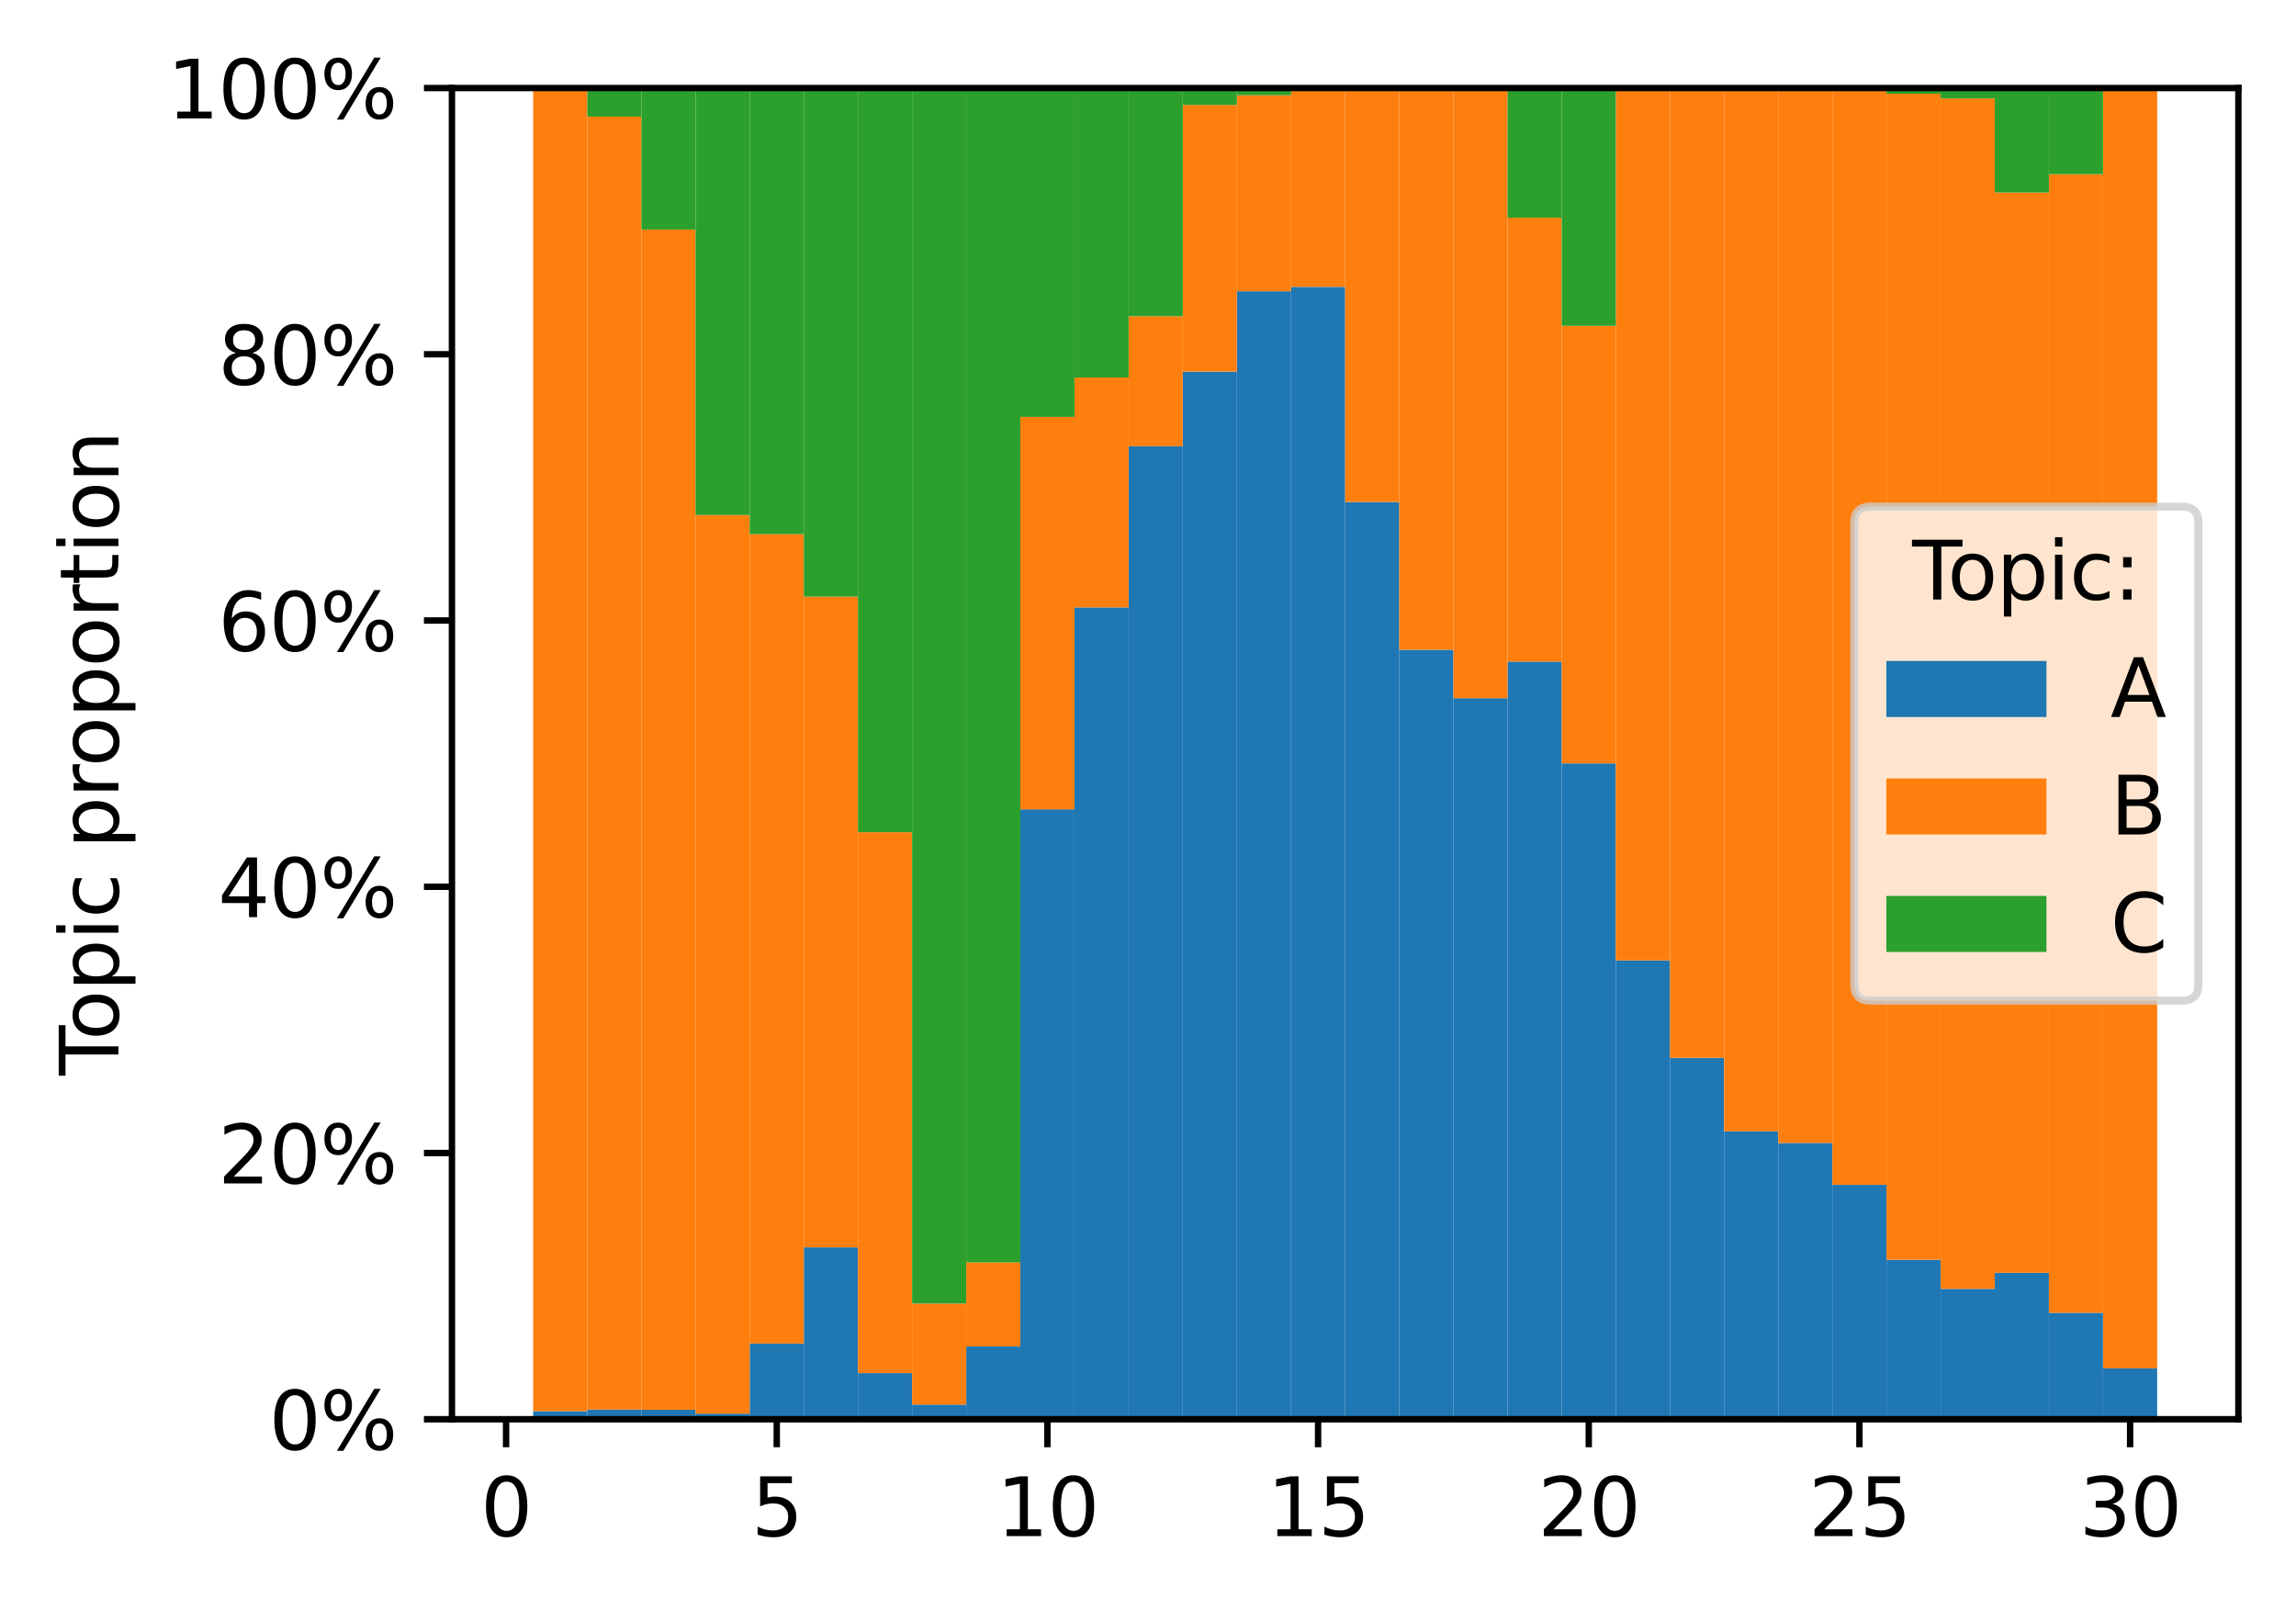 <?xml version="1.0" encoding="utf-8" standalone="no"?>
<!DOCTYPE svg PUBLIC "-//W3C//DTD SVG 1.1//EN"
  "http://www.w3.org/Graphics/SVG/1.1/DTD/svg11.dtd">
<svg xmlns:xlink="http://www.w3.org/1999/xlink" width="286.867pt" height="201.197pt" viewBox="0 0 286.867 201.197" xmlns="http://www.w3.org/2000/svg" version="1.1">
 <defs>
  <style type="text/css">*{stroke-linejoin: round; stroke-linecap: butt}</style>
 </defs>
 <g id="figure_1">
  <g id="patch_1">
   <path d="M 0 201.197 
L 286.867 201.197 
L 286.867 0 
L 0 0 
z
" style="fill: #ffffff"/>
  </g>
  <g id="axes_1">
   <g id="patch_2">
    <path d="M 56.467 177.319 
L 279.667 177.319 
L 279.667 10.999 
L 56.467 10.999 
z
" style="fill: #ffffff"/>
   </g>
   <g id="patch_3">
    <path d="M 66.613 177.319 
L 73.376 177.319 
L 73.376 176.305 
L 66.613 176.305 
z
" clip-path="url(#p3597630bbc)" style="fill: #1f77b4"/>
   </g>
   <g id="patch_4">
    <path d="M 73.376 177.319 
L 80.14 177.319 
L 80.14 176.107 
L 73.376 176.107 
z
" clip-path="url(#p3597630bbc)" style="fill: #1f77b4"/>
   </g>
   <g id="patch_5">
    <path d="M 80.14 177.319 
L 86.904 177.319 
L 86.904 176.139 
L 80.14 176.139 
z
" clip-path="url(#p3597630bbc)" style="fill: #1f77b4"/>
   </g>
   <g id="patch_6">
    <path d="M 86.904 177.319 
L 93.667 177.319 
L 93.667 176.619 
L 86.904 176.619 
z
" clip-path="url(#p3597630bbc)" style="fill: #1f77b4"/>
   </g>
   <g id="patch_7">
    <path d="M 93.667 177.319 
L 100.431 177.319 
L 100.431 167.864 
L 93.667 167.864 
z
" clip-path="url(#p3597630bbc)" style="fill: #1f77b4"/>
   </g>
   <g id="patch_8">
    <path d="M 100.431 177.319 
L 107.194 177.319 
L 107.194 155.845 
L 100.431 155.845 
z
" clip-path="url(#p3597630bbc)" style="fill: #1f77b4"/>
   </g>
   <g id="patch_9">
    <path d="M 107.194 177.319 
L 113.958 177.319 
L 113.958 171.553 
L 107.194 171.553 
z
" clip-path="url(#p3597630bbc)" style="fill: #1f77b4"/>
   </g>
   <g id="patch_10">
    <path d="M 113.958 177.319 
L 120.722 177.319 
L 120.722 175.488 
L 113.958 175.488 
z
" clip-path="url(#p3597630bbc)" style="fill: #1f77b4"/>
   </g>
   <g id="patch_11">
    <path d="M 120.722 177.319 
L 127.485 177.319 
L 127.485 168.227 
L 120.722 168.227 
z
" clip-path="url(#p3597630bbc)" style="fill: #1f77b4"/>
   </g>
   <g id="patch_12">
    <path d="M 127.485 177.319 
L 134.249 177.319 
L 134.249 101.117 
L 127.485 101.117 
z
" clip-path="url(#p3597630bbc)" style="fill: #1f77b4"/>
   </g>
   <g id="patch_13">
    <path d="M 134.249 177.319 
L 141.013 177.319 
L 141.013 75.887 
L 134.249 75.887 
z
" clip-path="url(#p3597630bbc)" style="fill: #1f77b4"/>
   </g>
   <g id="patch_14">
    <path d="M 141.013 177.319 
L 147.776 177.319 
L 147.776 55.747 
L 141.013 55.747 
z
" clip-path="url(#p3597630bbc)" style="fill: #1f77b4"/>
   </g>
   <g id="patch_15">
    <path d="M 147.776 177.319 
L 154.54 177.319 
L 154.54 46.426 
L 147.776 46.426 
z
" clip-path="url(#p3597630bbc)" style="fill: #1f77b4"/>
   </g>
   <g id="patch_16">
    <path d="M 154.54 177.319 
L 161.304 177.319 
L 161.304 36.388 
L 154.54 36.388 
z
" clip-path="url(#p3597630bbc)" style="fill: #1f77b4"/>
   </g>
   <g id="patch_17">
    <path d="M 161.304 177.319 
L 168.067 177.319 
L 168.067 35.837 
L 161.304 35.837 
z
" clip-path="url(#p3597630bbc)" style="fill: #1f77b4"/>
   </g>
   <g id="patch_18">
    <path d="M 168.067 177.319 
L 174.831 177.319 
L 174.831 62.712 
L 168.067 62.712 
z
" clip-path="url(#p3597630bbc)" style="fill: #1f77b4"/>
   </g>
   <g id="patch_19">
    <path d="M 174.831 177.319 
L 181.594 177.319 
L 181.594 81.176 
L 174.831 81.176 
z
" clip-path="url(#p3597630bbc)" style="fill: #1f77b4"/>
   </g>
   <g id="patch_20">
    <path d="M 181.594 177.319 
L 188.358 177.319 
L 188.358 87.227 
L 181.594 87.227 
z
" clip-path="url(#p3597630bbc)" style="fill: #1f77b4"/>
   </g>
   <g id="patch_21">
    <path d="M 188.358 177.319 
L 195.122 177.319 
L 195.122 82.656 
L 188.358 82.656 
z
" clip-path="url(#p3597630bbc)" style="fill: #1f77b4"/>
   </g>
   <g id="patch_22">
    <path d="M 195.122 177.319 
L 201.885 177.319 
L 201.885 95.375 
L 195.122 95.375 
z
" clip-path="url(#p3597630bbc)" style="fill: #1f77b4"/>
   </g>
   <g id="patch_23">
    <path d="M 201.885 177.319 
L 208.649 177.319 
L 208.649 119.983 
L 201.885 119.983 
z
" clip-path="url(#p3597630bbc)" style="fill: #1f77b4"/>
   </g>
   <g id="patch_24">
    <path d="M 208.649 177.319 
L 215.413 177.319 
L 215.413 132.169 
L 208.649 132.169 
z
" clip-path="url(#p3597630bbc)" style="fill: #1f77b4"/>
   </g>
   <g id="patch_25">
    <path d="M 215.413 177.319 
L 222.176 177.319 
L 222.176 141.344 
L 215.413 141.344 
z
" clip-path="url(#p3597630bbc)" style="fill: #1f77b4"/>
   </g>
   <g id="patch_26">
    <path d="M 222.176 177.319 
L 228.94 177.319 
L 228.94 142.799 
L 222.176 142.799 
z
" clip-path="url(#p3597630bbc)" style="fill: #1f77b4"/>
   </g>
   <g id="patch_27">
    <path d="M 228.94 177.319 
L 235.704 177.319 
L 235.704 148.029 
L 228.94 148.029 
z
" clip-path="url(#p3597630bbc)" style="fill: #1f77b4"/>
   </g>
   <g id="patch_28">
    <path d="M 235.704 177.319 
L 242.467 177.319 
L 242.467 157.388 
L 235.704 157.388 
z
" clip-path="url(#p3597630bbc)" style="fill: #1f77b4"/>
   </g>
   <g id="patch_29">
    <path d="M 242.467 177.319 
L 249.231 177.319 
L 249.231 161.027 
L 242.467 161.027 
z
" clip-path="url(#p3597630bbc)" style="fill: #1f77b4"/>
   </g>
   <g id="patch_30">
    <path d="M 249.231 177.319 
L 255.994 177.319 
L 255.994 159.017 
L 249.231 159.017 
z
" clip-path="url(#p3597630bbc)" style="fill: #1f77b4"/>
   </g>
   <g id="patch_31">
    <path d="M 255.994 177.319 
L 262.758 177.319 
L 262.758 164.02 
L 255.994 164.02 
z
" clip-path="url(#p3597630bbc)" style="fill: #1f77b4"/>
   </g>
   <g id="patch_32">
    <path d="M 262.758 177.319 
L 269.522 177.319 
L 269.522 170.96 
L 262.758 170.96 
z
" clip-path="url(#p3597630bbc)" style="fill: #1f77b4"/>
   </g>
   <g id="patch_33">
    <path d="M 66.613 176.305 
L 73.376 176.305 
L 73.376 11.009 
L 66.613 11.009 
z
" clip-path="url(#p3597630bbc)" style="fill: #ff7f0e"/>
   </g>
   <g id="patch_34">
    <path d="M 73.376 176.107 
L 80.14 176.107 
L 80.14 14.573 
L 73.376 14.573 
z
" clip-path="url(#p3597630bbc)" style="fill: #ff7f0e"/>
   </g>
   <g id="patch_35">
    <path d="M 80.14 176.139 
L 86.904 176.139 
L 86.904 28.681 
L 80.14 28.681 
z
" clip-path="url(#p3597630bbc)" style="fill: #ff7f0e"/>
   </g>
   <g id="patch_36">
    <path d="M 86.904 176.619 
L 93.667 176.619 
L 93.667 64.341 
L 86.904 64.341 
z
" clip-path="url(#p3597630bbc)" style="fill: #ff7f0e"/>
   </g>
   <g id="patch_37">
    <path d="M 93.667 167.864 
L 100.431 167.864 
L 100.431 66.736 
L 93.667 66.736 
z
" clip-path="url(#p3597630bbc)" style="fill: #ff7f0e"/>
   </g>
   <g id="patch_38">
    <path d="M 100.431 155.845 
L 107.194 155.845 
L 107.194 74.545 
L 100.431 74.545 
z
" clip-path="url(#p3597630bbc)" style="fill: #ff7f0e"/>
   </g>
   <g id="patch_39">
    <path d="M 107.194 171.553 
L 113.958 171.553 
L 113.958 103.979 
L 107.194 103.979 
z
" clip-path="url(#p3597630bbc)" style="fill: #ff7f0e"/>
   </g>
   <g id="patch_40">
    <path d="M 113.958 175.488 
L 120.722 175.488 
L 120.722 162.867 
L 113.958 162.867 
z
" clip-path="url(#p3597630bbc)" style="fill: #ff7f0e"/>
   </g>
   <g id="patch_41">
    <path d="M 120.722 168.227 
L 127.485 168.227 
L 127.485 157.72 
L 120.722 157.72 
z
" clip-path="url(#p3597630bbc)" style="fill: #ff7f0e"/>
   </g>
   <g id="patch_42">
    <path d="M 127.485 101.117 
L 134.249 101.117 
L 134.249 52.085 
L 127.485 52.085 
z
" clip-path="url(#p3597630bbc)" style="fill: #ff7f0e"/>
   </g>
   <g id="patch_43">
    <path d="M 134.249 75.887 
L 141.013 75.887 
L 141.013 47.166 
L 134.249 47.166 
z
" clip-path="url(#p3597630bbc)" style="fill: #ff7f0e"/>
   </g>
   <g id="patch_44">
    <path d="M 141.013 55.747 
L 147.776 55.747 
L 147.776 39.51 
L 141.013 39.51 
z
" clip-path="url(#p3597630bbc)" style="fill: #ff7f0e"/>
   </g>
   <g id="patch_45">
    <path d="M 147.776 46.426 
L 154.54 46.426 
L 154.54 13.113 
L 147.776 13.113 
z
" clip-path="url(#p3597630bbc)" style="fill: #ff7f0e"/>
   </g>
   <g id="patch_46">
    <path d="M 154.54 36.388 
L 161.304 36.388 
L 161.304 11.901 
L 154.54 11.901 
z
" clip-path="url(#p3597630bbc)" style="fill: #ff7f0e"/>
   </g>
   <g id="patch_47">
    <path d="M 161.304 35.837 
L 168.067 35.837 
L 168.067 11.026 
L 161.304 11.026 
z
" clip-path="url(#p3597630bbc)" style="fill: #ff7f0e"/>
   </g>
   <g id="patch_48">
    <path d="M 168.067 62.712 
L 174.831 62.712 
L 174.831 10.999 
L 168.067 10.999 
z
" clip-path="url(#p3597630bbc)" style="fill: #ff7f0e"/>
   </g>
   <g id="patch_49">
    <path d="M 174.831 81.176 
L 181.594 81.176 
L 181.594 11.077 
L 174.831 11.077 
z
" clip-path="url(#p3597630bbc)" style="fill: #ff7f0e"/>
   </g>
   <g id="patch_50">
    <path d="M 181.594 87.227 
L 188.358 87.227 
L 188.358 11.092 
L 181.594 11.092 
z
" clip-path="url(#p3597630bbc)" style="fill: #ff7f0e"/>
   </g>
   <g id="patch_51">
    <path d="M 188.358 82.656 
L 195.122 82.656 
L 195.122 27.2 
L 188.358 27.2 
z
" clip-path="url(#p3597630bbc)" style="fill: #ff7f0e"/>
   </g>
   <g id="patch_52">
    <path d="M 195.122 95.375 
L 201.885 95.375 
L 201.885 40.708 
L 195.122 40.708 
z
" clip-path="url(#p3597630bbc)" style="fill: #ff7f0e"/>
   </g>
   <g id="patch_53">
    <path d="M 201.885 119.983 
L 208.649 119.983 
L 208.649 11.031 
L 201.885 11.031 
z
" clip-path="url(#p3597630bbc)" style="fill: #ff7f0e"/>
   </g>
   <g id="patch_54">
    <path d="M 208.649 132.169 
L 215.413 132.169 
L 215.413 11.006 
L 208.649 11.006 
z
" clip-path="url(#p3597630bbc)" style="fill: #ff7f0e"/>
   </g>
   <g id="patch_55">
    <path d="M 215.413 141.344 
L 222.176 141.344 
L 222.176 11.003 
L 215.413 11.003 
z
" clip-path="url(#p3597630bbc)" style="fill: #ff7f0e"/>
   </g>
   <g id="patch_56">
    <path d="M 222.176 142.799 
L 228.94 142.799 
L 228.94 10.999 
L 222.176 10.999 
z
" clip-path="url(#p3597630bbc)" style="fill: #ff7f0e"/>
   </g>
   <g id="patch_57">
    <path d="M 228.94 148.029 
L 235.704 148.029 
L 235.704 11.026 
L 228.94 11.026 
z
" clip-path="url(#p3597630bbc)" style="fill: #ff7f0e"/>
   </g>
   <g id="patch_58">
    <path d="M 235.704 157.388 
L 242.467 157.388 
L 242.467 11.706 
L 235.704 11.706 
z
" clip-path="url(#p3597630bbc)" style="fill: #ff7f0e"/>
   </g>
   <g id="patch_59">
    <path d="M 242.467 161.027 
L 249.231 161.027 
L 249.231 12.298 
L 242.467 12.298 
z
" clip-path="url(#p3597630bbc)" style="fill: #ff7f0e"/>
   </g>
   <g id="patch_60">
    <path d="M 249.231 159.017 
L 255.994 159.017 
L 255.994 24.052 
L 249.231 24.052 
z
" clip-path="url(#p3597630bbc)" style="fill: #ff7f0e"/>
   </g>
   <g id="patch_61">
    <path d="M 255.994 164.02 
L 262.758 164.02 
L 262.758 21.766 
L 255.994 21.766 
z
" clip-path="url(#p3597630bbc)" style="fill: #ff7f0e"/>
   </g>
   <g id="patch_62">
    <path d="M 262.758 170.96 
L 269.522 170.96 
L 269.522 11.033 
L 262.758 11.033 
z
" clip-path="url(#p3597630bbc)" style="fill: #ff7f0e"/>
   </g>
   <g id="patch_63">
    <path d="M 66.613 11.009 
L 73.376 11.009 
L 73.376 10.999 
L 66.613 10.999 
z
" clip-path="url(#p3597630bbc)" style="fill: #2ca02c"/>
   </g>
   <g id="patch_64">
    <path d="M 73.376 14.573 
L 80.14 14.573 
L 80.14 10.999 
L 73.376 10.999 
z
" clip-path="url(#p3597630bbc)" style="fill: #2ca02c"/>
   </g>
   <g id="patch_65">
    <path d="M 80.14 28.681 
L 86.904 28.681 
L 86.904 10.999 
L 80.14 10.999 
z
" clip-path="url(#p3597630bbc)" style="fill: #2ca02c"/>
   </g>
   <g id="patch_66">
    <path d="M 86.904 64.341 
L 93.667 64.341 
L 93.667 10.999 
L 86.904 10.999 
z
" clip-path="url(#p3597630bbc)" style="fill: #2ca02c"/>
   </g>
   <g id="patch_67">
    <path d="M 93.667 66.736 
L 100.431 66.736 
L 100.431 10.999 
L 93.667 10.999 
z
" clip-path="url(#p3597630bbc)" style="fill: #2ca02c"/>
   </g>
   <g id="patch_68">
    <path d="M 100.431 74.545 
L 107.194 74.545 
L 107.194 10.999 
L 100.431 10.999 
z
" clip-path="url(#p3597630bbc)" style="fill: #2ca02c"/>
   </g>
   <g id="patch_69">
    <path d="M 107.194 103.979 
L 113.958 103.979 
L 113.958 10.999 
L 107.194 10.999 
z
" clip-path="url(#p3597630bbc)" style="fill: #2ca02c"/>
   </g>
   <g id="patch_70">
    <path d="M 113.958 162.867 
L 120.722 162.867 
L 120.722 10.999 
L 113.958 10.999 
z
" clip-path="url(#p3597630bbc)" style="fill: #2ca02c"/>
   </g>
   <g id="patch_71">
    <path d="M 120.722 157.72 
L 127.485 157.72 
L 127.485 10.999 
L 120.722 10.999 
z
" clip-path="url(#p3597630bbc)" style="fill: #2ca02c"/>
   </g>
   <g id="patch_72">
    <path d="M 127.485 52.085 
L 134.249 52.085 
L 134.249 10.999 
L 127.485 10.999 
z
" clip-path="url(#p3597630bbc)" style="fill: #2ca02c"/>
   </g>
   <g id="patch_73">
    <path d="M 134.249 47.166 
L 141.013 47.166 
L 141.013 10.999 
L 134.249 10.999 
z
" clip-path="url(#p3597630bbc)" style="fill: #2ca02c"/>
   </g>
   <g id="patch_74">
    <path d="M 141.013 39.51 
L 147.776 39.51 
L 147.776 10.999 
L 141.013 10.999 
z
" clip-path="url(#p3597630bbc)" style="fill: #2ca02c"/>
   </g>
   <g id="patch_75">
    <path d="M 147.776 13.113 
L 154.54 13.113 
L 154.54 10.999 
L 147.776 10.999 
z
" clip-path="url(#p3597630bbc)" style="fill: #2ca02c"/>
   </g>
   <g id="patch_76">
    <path d="M 154.54 11.901 
L 161.304 11.901 
L 161.304 10.999 
L 154.54 10.999 
z
" clip-path="url(#p3597630bbc)" style="fill: #2ca02c"/>
   </g>
   <g id="patch_77">
    <path d="M 161.304 11.026 
L 168.067 11.026 
L 168.067 10.999 
L 161.304 10.999 
z
" clip-path="url(#p3597630bbc)" style="fill: #2ca02c"/>
   </g>
   <g id="patch_78">
    <path d="M 168.067 10.999 
L 174.831 10.999 
L 174.831 10.999 
L 168.067 10.999 
z
" clip-path="url(#p3597630bbc)" style="fill: #2ca02c"/>
   </g>
   <g id="patch_79">
    <path d="M 174.831 11.077 
L 181.594 11.077 
L 181.594 10.999 
L 174.831 10.999 
z
" clip-path="url(#p3597630bbc)" style="fill: #2ca02c"/>
   </g>
   <g id="patch_80">
    <path d="M 181.594 11.092 
L 188.358 11.092 
L 188.358 10.999 
L 181.594 10.999 
z
" clip-path="url(#p3597630bbc)" style="fill: #2ca02c"/>
   </g>
   <g id="patch_81">
    <path d="M 188.358 27.2 
L 195.122 27.2 
L 195.122 10.999 
L 188.358 10.999 
z
" clip-path="url(#p3597630bbc)" style="fill: #2ca02c"/>
   </g>
   <g id="patch_82">
    <path d="M 195.122 40.708 
L 201.885 40.708 
L 201.885 10.999 
L 195.122 10.999 
z
" clip-path="url(#p3597630bbc)" style="fill: #2ca02c"/>
   </g>
   <g id="patch_83">
    <path d="M 201.885 11.031 
L 208.649 11.031 
L 208.649 10.999 
L 201.885 10.999 
z
" clip-path="url(#p3597630bbc)" style="fill: #2ca02c"/>
   </g>
   <g id="patch_84">
    <path d="M 208.649 11.006 
L 215.413 11.006 
L 215.413 10.999 
L 208.649 10.999 
z
" clip-path="url(#p3597630bbc)" style="fill: #2ca02c"/>
   </g>
   <g id="patch_85">
    <path d="M 215.413 11.003 
L 222.176 11.003 
L 222.176 10.999 
L 215.413 10.999 
z
" clip-path="url(#p3597630bbc)" style="fill: #2ca02c"/>
   </g>
   <g id="patch_86">
    <path d="M 222.176 10.999 
L 228.94 10.999 
L 228.94 10.999 
L 222.176 10.999 
z
" clip-path="url(#p3597630bbc)" style="fill: #2ca02c"/>
   </g>
   <g id="patch_87">
    <path d="M 228.94 11.026 
L 235.704 11.026 
L 235.704 10.999 
L 228.94 10.999 
z
" clip-path="url(#p3597630bbc)" style="fill: #2ca02c"/>
   </g>
   <g id="patch_88">
    <path d="M 235.704 11.706 
L 242.467 11.706 
L 242.467 10.999 
L 235.704 10.999 
z
" clip-path="url(#p3597630bbc)" style="fill: #2ca02c"/>
   </g>
   <g id="patch_89">
    <path d="M 242.467 12.298 
L 249.231 12.298 
L 249.231 10.999 
L 242.467 10.999 
z
" clip-path="url(#p3597630bbc)" style="fill: #2ca02c"/>
   </g>
   <g id="patch_90">
    <path d="M 249.231 24.052 
L 255.994 24.052 
L 255.994 10.999 
L 249.231 10.999 
z
" clip-path="url(#p3597630bbc)" style="fill: #2ca02c"/>
   </g>
   <g id="patch_91">
    <path d="M 255.994 21.766 
L 262.758 21.766 
L 262.758 10.999 
L 255.994 10.999 
z
" clip-path="url(#p3597630bbc)" style="fill: #2ca02c"/>
   </g>
   <g id="patch_92">
    <path d="M 262.758 11.033 
L 269.522 11.033 
L 269.522 10.999 
L 262.758 10.999 
z
" clip-path="url(#p3597630bbc)" style="fill: #2ca02c"/>
   </g>
   <g id="matplotlib.axis_1">
    <g id="xtick_1">
     <g id="line2d_1">
      <defs>
       <path id="m4ac32cd5a5" d="M 0 0 
L 0 3.5 
" style="stroke: #000000; stroke-width: 0.8"/>
      </defs>
      <g>
       <use xlink:href="#m4ac32cd5a5" x="63.231" y="177.319" style="stroke: #000000; stroke-width: 0.8"/>
      </g>
     </g>
     <g id="text_1">
      <!-- 0 -->
      <g transform="translate(60.05 191.918) scale(0.1 -0.1)">
       <defs>
        <path id="DejaVuSans-30" d="M 2034 4250 
Q 1547 4250 1301 3770 
Q 1056 3291 1056 2328 
Q 1056 1369 1301 889 
Q 1547 409 2034 409 
Q 2525 409 2770 889 
Q 3016 1369 3016 2328 
Q 3016 3291 2770 3770 
Q 2525 4250 2034 4250 
z
M 2034 4750 
Q 2819 4750 3233 4129 
Q 3647 3509 3647 2328 
Q 3647 1150 3233 529 
Q 2819 -91 2034 -91 
Q 1250 -91 836 529 
Q 422 1150 422 2328 
Q 422 3509 836 4129 
Q 1250 4750 2034 4750 
z
" transform="scale(0.016)"/>
       </defs>
       <use xlink:href="#DejaVuSans-30"/>
      </g>
     </g>
    </g>
    <g id="xtick_2">
     <g id="line2d_2">
      <g>
       <use xlink:href="#m4ac32cd5a5" x="97.049" y="177.319" style="stroke: #000000; stroke-width: 0.8"/>
      </g>
     </g>
     <g id="text_2">
      <!-- 5 -->
      <g transform="translate(93.868 191.918) scale(0.1 -0.1)">
       <defs>
        <path id="DejaVuSans-35" d="M 691 4666 
L 3169 4666 
L 3169 4134 
L 1269 4134 
L 1269 2991 
Q 1406 3038 1543 3061 
Q 1681 3084 1819 3084 
Q 2600 3084 3056 2656 
Q 3513 2228 3513 1497 
Q 3513 744 3044 326 
Q 2575 -91 1722 -91 
Q 1428 -91 1123 -41 
Q 819 9 494 109 
L 494 744 
Q 775 591 1075 516 
Q 1375 441 1709 441 
Q 2250 441 2565 725 
Q 2881 1009 2881 1497 
Q 2881 1984 2565 2268 
Q 2250 2553 1709 2553 
Q 1456 2553 1204 2497 
Q 953 2441 691 2322 
L 691 4666 
z
" transform="scale(0.016)"/>
       </defs>
       <use xlink:href="#DejaVuSans-35"/>
      </g>
     </g>
    </g>
    <g id="xtick_3">
     <g id="line2d_3">
      <g>
       <use xlink:href="#m4ac32cd5a5" x="130.867" y="177.319" style="stroke: #000000; stroke-width: 0.8"/>
      </g>
     </g>
     <g id="text_3">
      <!-- 10 -->
      <g transform="translate(124.505 191.918) scale(0.1 -0.1)">
       <defs>
        <path id="DejaVuSans-31" d="M 794 531 
L 1825 531 
L 1825 4091 
L 703 3866 
L 703 4441 
L 1819 4666 
L 2450 4666 
L 2450 531 
L 3481 531 
L 3481 0 
L 794 0 
L 794 531 
z
" transform="scale(0.016)"/>
       </defs>
       <use xlink:href="#DejaVuSans-31"/>
       <use xlink:href="#DejaVuSans-30" x="63.623"/>
      </g>
     </g>
    </g>
    <g id="xtick_4">
     <g id="line2d_4">
      <g>
       <use xlink:href="#m4ac32cd5a5" x="164.685" y="177.319" style="stroke: #000000; stroke-width: 0.8"/>
      </g>
     </g>
     <g id="text_4">
      <!-- 15 -->
      <g transform="translate(158.323 191.918) scale(0.1 -0.1)">
       <use xlink:href="#DejaVuSans-31"/>
       <use xlink:href="#DejaVuSans-35" x="63.623"/>
      </g>
     </g>
    </g>
    <g id="xtick_5">
     <g id="line2d_5">
      <g>
       <use xlink:href="#m4ac32cd5a5" x="198.504" y="177.319" style="stroke: #000000; stroke-width: 0.8"/>
      </g>
     </g>
     <g id="text_5">
      <!-- 20 -->
      <g transform="translate(192.141 191.918) scale(0.1 -0.1)">
       <defs>
        <path id="DejaVuSans-32" d="M 1228 531 
L 3431 531 
L 3431 0 
L 469 0 
L 469 531 
Q 828 903 1448 1529 
Q 2069 2156 2228 2338 
Q 2531 2678 2651 2914 
Q 2772 3150 2772 3378 
Q 2772 3750 2511 3984 
Q 2250 4219 1831 4219 
Q 1534 4219 1204 4116 
Q 875 4013 500 3803 
L 500 4441 
Q 881 4594 1212 4672 
Q 1544 4750 1819 4750 
Q 2544 4750 2975 4387 
Q 3406 4025 3406 3419 
Q 3406 3131 3298 2873 
Q 3191 2616 2906 2266 
Q 2828 2175 2409 1742 
Q 1991 1309 1228 531 
z
" transform="scale(0.016)"/>
       </defs>
       <use xlink:href="#DejaVuSans-32"/>
       <use xlink:href="#DejaVuSans-30" x="63.623"/>
      </g>
     </g>
    </g>
    <g id="xtick_6">
     <g id="line2d_6">
      <g>
       <use xlink:href="#m4ac32cd5a5" x="232.322" y="177.319" style="stroke: #000000; stroke-width: 0.8"/>
      </g>
     </g>
     <g id="text_6">
      <!-- 25 -->
      <g transform="translate(225.959 191.918) scale(0.1 -0.1)">
       <use xlink:href="#DejaVuSans-32"/>
       <use xlink:href="#DejaVuSans-35" x="63.623"/>
      </g>
     </g>
    </g>
    <g id="xtick_7">
     <g id="line2d_7">
      <g>
       <use xlink:href="#m4ac32cd5a5" x="266.14" y="177.319" style="stroke: #000000; stroke-width: 0.8"/>
      </g>
     </g>
     <g id="text_7">
      <!-- 30 -->
      <g transform="translate(259.777 191.918) scale(0.1 -0.1)">
       <defs>
        <path id="DejaVuSans-33" d="M 2597 2516 
Q 3050 2419 3304 2112 
Q 3559 1806 3559 1356 
Q 3559 666 3084 287 
Q 2609 -91 1734 -91 
Q 1441 -91 1130 -33 
Q 819 25 488 141 
L 488 750 
Q 750 597 1062 519 
Q 1375 441 1716 441 
Q 2309 441 2620 675 
Q 2931 909 2931 1356 
Q 2931 1769 2642 2001 
Q 2353 2234 1838 2234 
L 1294 2234 
L 1294 2753 
L 1863 2753 
Q 2328 2753 2575 2939 
Q 2822 3125 2822 3475 
Q 2822 3834 2567 4026 
Q 2313 4219 1838 4219 
Q 1578 4219 1281 4162 
Q 984 4106 628 3988 
L 628 4550 
Q 988 4650 1302 4700 
Q 1616 4750 1894 4750 
Q 2613 4750 3031 4423 
Q 3450 4097 3450 3541 
Q 3450 3153 3228 2886 
Q 3006 2619 2597 2516 
z
" transform="scale(0.016)"/>
       </defs>
       <use xlink:href="#DejaVuSans-33"/>
       <use xlink:href="#DejaVuSans-30" x="63.623"/>
      </g>
     </g>
    </g>
   </g>
   <g id="matplotlib.axis_2">
    <g id="ytick_1">
     <g id="line2d_8">
      <defs>
       <path id="m6f8ea89ed8" d="M 0 0 
L -3.5 0 
" style="stroke: #000000; stroke-width: 0.8"/>
      </defs>
      <g>
       <use xlink:href="#m6f8ea89ed8" x="56.467" y="177.319" style="stroke: #000000; stroke-width: 0.8"/>
      </g>
     </g>
     <g id="text_8">
      <!-- 0% -->
      <g transform="translate(33.603 181.118) scale(0.1 -0.1)">
       <defs>
        <path id="DejaVuSans-25" d="M 4653 2053 
Q 4381 2053 4226 1822 
Q 4072 1591 4072 1178 
Q 4072 772 4226 539 
Q 4381 306 4653 306 
Q 4919 306 5073 539 
Q 5228 772 5228 1178 
Q 5228 1588 5073 1820 
Q 4919 2053 4653 2053 
z
M 4653 2450 
Q 5147 2450 5437 2106 
Q 5728 1763 5728 1178 
Q 5728 594 5436 251 
Q 5144 -91 4653 -91 
Q 4153 -91 3862 251 
Q 3572 594 3572 1178 
Q 3572 1766 3864 2108 
Q 4156 2450 4653 2450 
z
M 1428 4353 
Q 1159 4353 1004 4120 
Q 850 3888 850 3481 
Q 850 3069 1003 2837 
Q 1156 2606 1428 2606 
Q 1700 2606 1854 2837 
Q 2009 3069 2009 3481 
Q 2009 3884 1853 4118 
Q 1697 4353 1428 4353 
z
M 4250 4750 
L 4750 4750 
L 1831 -91 
L 1331 -91 
L 4250 4750 
z
M 1428 4750 
Q 1922 4750 2215 4408 
Q 2509 4066 2509 3481 
Q 2509 2891 2217 2550 
Q 1925 2209 1428 2209 
Q 931 2209 642 2551 
Q 353 2894 353 3481 
Q 353 4063 643 4406 
Q 934 4750 1428 4750 
z
" transform="scale(0.016)"/>
       </defs>
       <use xlink:href="#DejaVuSans-30"/>
       <use xlink:href="#DejaVuSans-25" x="63.623"/>
      </g>
     </g>
    </g>
    <g id="ytick_2">
     <g id="line2d_9">
      <g>
       <use xlink:href="#m6f8ea89ed8" x="56.467" y="144.055" style="stroke: #000000; stroke-width: 0.8"/>
      </g>
     </g>
     <g id="text_9">
      <!-- 20% -->
      <g transform="translate(27.241 147.854) scale(0.1 -0.1)">
       <use xlink:href="#DejaVuSans-32"/>
       <use xlink:href="#DejaVuSans-30" x="63.623"/>
       <use xlink:href="#DejaVuSans-25" x="127.246"/>
      </g>
     </g>
    </g>
    <g id="ytick_3">
     <g id="line2d_10">
      <g>
       <use xlink:href="#m6f8ea89ed8" x="56.467" y="110.791" style="stroke: #000000; stroke-width: 0.8"/>
      </g>
     </g>
     <g id="text_10">
      <!-- 40% -->
      <g transform="translate(27.241 114.59) scale(0.1 -0.1)">
       <defs>
        <path id="DejaVuSans-34" d="M 2419 4116 
L 825 1625 
L 2419 1625 
L 2419 4116 
z
M 2253 4666 
L 3047 4666 
L 3047 1625 
L 3713 1625 
L 3713 1100 
L 3047 1100 
L 3047 0 
L 2419 0 
L 2419 1100 
L 313 1100 
L 313 1709 
L 2253 4666 
z
" transform="scale(0.016)"/>
       </defs>
       <use xlink:href="#DejaVuSans-34"/>
       <use xlink:href="#DejaVuSans-30" x="63.623"/>
       <use xlink:href="#DejaVuSans-25" x="127.246"/>
      </g>
     </g>
    </g>
    <g id="ytick_4">
     <g id="line2d_11">
      <g>
       <use xlink:href="#m6f8ea89ed8" x="56.467" y="77.527" style="stroke: #000000; stroke-width: 0.8"/>
      </g>
     </g>
     <g id="text_11">
      <!-- 60% -->
      <g transform="translate(27.241 81.326) scale(0.1 -0.1)">
       <defs>
        <path id="DejaVuSans-36" d="M 2113 2584 
Q 1688 2584 1439 2293 
Q 1191 2003 1191 1497 
Q 1191 994 1439 701 
Q 1688 409 2113 409 
Q 2538 409 2786 701 
Q 3034 994 3034 1497 
Q 3034 2003 2786 2293 
Q 2538 2584 2113 2584 
z
M 3366 4563 
L 3366 3988 
Q 3128 4100 2886 4159 
Q 2644 4219 2406 4219 
Q 1781 4219 1451 3797 
Q 1122 3375 1075 2522 
Q 1259 2794 1537 2939 
Q 1816 3084 2150 3084 
Q 2853 3084 3261 2657 
Q 3669 2231 3669 1497 
Q 3669 778 3244 343 
Q 2819 -91 2113 -91 
Q 1303 -91 875 529 
Q 447 1150 447 2328 
Q 447 3434 972 4092 
Q 1497 4750 2381 4750 
Q 2619 4750 2861 4703 
Q 3103 4656 3366 4563 
z
" transform="scale(0.016)"/>
       </defs>
       <use xlink:href="#DejaVuSans-36"/>
       <use xlink:href="#DejaVuSans-30" x="63.623"/>
       <use xlink:href="#DejaVuSans-25" x="127.246"/>
      </g>
     </g>
    </g>
    <g id="ytick_5">
     <g id="line2d_12">
      <g>
       <use xlink:href="#m6f8ea89ed8" x="56.467" y="44.263" style="stroke: #000000; stroke-width: 0.8"/>
      </g>
     </g>
     <g id="text_12">
      <!-- 80% -->
      <g transform="translate(27.241 48.062) scale(0.1 -0.1)">
       <defs>
        <path id="DejaVuSans-38" d="M 2034 2216 
Q 1584 2216 1326 1975 
Q 1069 1734 1069 1313 
Q 1069 891 1326 650 
Q 1584 409 2034 409 
Q 2484 409 2743 651 
Q 3003 894 3003 1313 
Q 3003 1734 2745 1975 
Q 2488 2216 2034 2216 
z
M 1403 2484 
Q 997 2584 770 2862 
Q 544 3141 544 3541 
Q 544 4100 942 4425 
Q 1341 4750 2034 4750 
Q 2731 4750 3128 4425 
Q 3525 4100 3525 3541 
Q 3525 3141 3298 2862 
Q 3072 2584 2669 2484 
Q 3125 2378 3379 2068 
Q 3634 1759 3634 1313 
Q 3634 634 3220 271 
Q 2806 -91 2034 -91 
Q 1263 -91 848 271 
Q 434 634 434 1313 
Q 434 1759 690 2068 
Q 947 2378 1403 2484 
z
M 1172 3481 
Q 1172 3119 1398 2916 
Q 1625 2713 2034 2713 
Q 2441 2713 2670 2916 
Q 2900 3119 2900 3481 
Q 2900 3844 2670 4047 
Q 2441 4250 2034 4250 
Q 1625 4250 1398 4047 
Q 1172 3844 1172 3481 
z
" transform="scale(0.016)"/>
       </defs>
       <use xlink:href="#DejaVuSans-38"/>
       <use xlink:href="#DejaVuSans-30" x="63.623"/>
       <use xlink:href="#DejaVuSans-25" x="127.246"/>
      </g>
     </g>
    </g>
    <g id="ytick_6">
     <g id="line2d_13">
      <g>
       <use xlink:href="#m6f8ea89ed8" x="56.467" y="10.999" style="stroke: #000000; stroke-width: 0.8"/>
      </g>
     </g>
     <g id="text_13">
      <!-- 100% -->
      <g transform="translate(20.878 14.798) scale(0.1 -0.1)">
       <use xlink:href="#DejaVuSans-31"/>
       <use xlink:href="#DejaVuSans-30" x="63.623"/>
       <use xlink:href="#DejaVuSans-30" x="127.246"/>
       <use xlink:href="#DejaVuSans-25" x="190.869"/>
      </g>
     </g>
    </g>
    <g id="text_14">
     <!-- Topic proportion -->
     <g transform="translate(14.798 134.367) rotate(-90) scale(0.1 -0.1)">
      <defs>
       <path id="DejaVuSans-54" d="M -19 4666 
L 3928 4666 
L 3928 4134 
L 2272 4134 
L 2272 0 
L 1638 0 
L 1638 4134 
L -19 4134 
L -19 4666 
z
" transform="scale(0.016)"/>
       <path id="DejaVuSans-6f" d="M 1959 3097 
Q 1497 3097 1228 2736 
Q 959 2375 959 1747 
Q 959 1119 1226 758 
Q 1494 397 1959 397 
Q 2419 397 2687 759 
Q 2956 1122 2956 1747 
Q 2956 2369 2687 2733 
Q 2419 3097 1959 3097 
z
M 1959 3584 
Q 2709 3584 3137 3096 
Q 3566 2609 3566 1747 
Q 3566 888 3137 398 
Q 2709 -91 1959 -91 
Q 1206 -91 779 398 
Q 353 888 353 1747 
Q 353 2609 779 3096 
Q 1206 3584 1959 3584 
z
" transform="scale(0.016)"/>
       <path id="DejaVuSans-70" d="M 1159 525 
L 1159 -1331 
L 581 -1331 
L 581 3500 
L 1159 3500 
L 1159 2969 
Q 1341 3281 1617 3432 
Q 1894 3584 2278 3584 
Q 2916 3584 3314 3078 
Q 3713 2572 3713 1747 
Q 3713 922 3314 415 
Q 2916 -91 2278 -91 
Q 1894 -91 1617 61 
Q 1341 213 1159 525 
z
M 3116 1747 
Q 3116 2381 2855 2742 
Q 2594 3103 2138 3103 
Q 1681 3103 1420 2742 
Q 1159 2381 1159 1747 
Q 1159 1113 1420 752 
Q 1681 391 2138 391 
Q 2594 391 2855 752 
Q 3116 1113 3116 1747 
z
" transform="scale(0.016)"/>
       <path id="DejaVuSans-69" d="M 603 3500 
L 1178 3500 
L 1178 0 
L 603 0 
L 603 3500 
z
M 603 4863 
L 1178 4863 
L 1178 4134 
L 603 4134 
L 603 4863 
z
" transform="scale(0.016)"/>
       <path id="DejaVuSans-63" d="M 3122 3366 
L 3122 2828 
Q 2878 2963 2633 3030 
Q 2388 3097 2138 3097 
Q 1578 3097 1268 2742 
Q 959 2388 959 1747 
Q 959 1106 1268 751 
Q 1578 397 2138 397 
Q 2388 397 2633 464 
Q 2878 531 3122 666 
L 3122 134 
Q 2881 22 2623 -34 
Q 2366 -91 2075 -91 
Q 1284 -91 818 406 
Q 353 903 353 1747 
Q 353 2603 823 3093 
Q 1294 3584 2113 3584 
Q 2378 3584 2631 3529 
Q 2884 3475 3122 3366 
z
" transform="scale(0.016)"/>
       <path id="DejaVuSans-20" transform="scale(0.016)"/>
       <path id="DejaVuSans-72" d="M 2631 2963 
Q 2534 3019 2420 3045 
Q 2306 3072 2169 3072 
Q 1681 3072 1420 2755 
Q 1159 2438 1159 1844 
L 1159 0 
L 581 0 
L 581 3500 
L 1159 3500 
L 1159 2956 
Q 1341 3275 1631 3429 
Q 1922 3584 2338 3584 
Q 2397 3584 2469 3576 
Q 2541 3569 2628 3553 
L 2631 2963 
z
" transform="scale(0.016)"/>
       <path id="DejaVuSans-74" d="M 1172 4494 
L 1172 3500 
L 2356 3500 
L 2356 3053 
L 1172 3053 
L 1172 1153 
Q 1172 725 1289 603 
Q 1406 481 1766 481 
L 2356 481 
L 2356 0 
L 1766 0 
Q 1100 0 847 248 
Q 594 497 594 1153 
L 594 3053 
L 172 3053 
L 172 3500 
L 594 3500 
L 594 4494 
L 1172 4494 
z
" transform="scale(0.016)"/>
       <path id="DejaVuSans-6e" d="M 3513 2113 
L 3513 0 
L 2938 0 
L 2938 2094 
Q 2938 2591 2744 2837 
Q 2550 3084 2163 3084 
Q 1697 3084 1428 2787 
Q 1159 2491 1159 1978 
L 1159 0 
L 581 0 
L 581 3500 
L 1159 3500 
L 1159 2956 
Q 1366 3272 1645 3428 
Q 1925 3584 2291 3584 
Q 2894 3584 3203 3211 
Q 3513 2838 3513 2113 
z
" transform="scale(0.016)"/>
      </defs>
      <use xlink:href="#DejaVuSans-54"/>
      <use xlink:href="#DejaVuSans-6f" x="44.084"/>
      <use xlink:href="#DejaVuSans-70" x="105.266"/>
      <use xlink:href="#DejaVuSans-69" x="168.742"/>
      <use xlink:href="#DejaVuSans-63" x="196.525"/>
      <use xlink:href="#DejaVuSans-20" x="251.506"/>
      <use xlink:href="#DejaVuSans-70" x="283.293"/>
      <use xlink:href="#DejaVuSans-72" x="346.77"/>
      <use xlink:href="#DejaVuSans-6f" x="385.633"/>
      <use xlink:href="#DejaVuSans-70" x="446.814"/>
      <use xlink:href="#DejaVuSans-6f" x="510.291"/>
      <use xlink:href="#DejaVuSans-72" x="571.473"/>
      <use xlink:href="#DejaVuSans-74" x="612.586"/>
      <use xlink:href="#DejaVuSans-69" x="651.795"/>
      <use xlink:href="#DejaVuSans-6f" x="679.578"/>
      <use xlink:href="#DejaVuSans-6e" x="740.76"/>
     </g>
    </g>
   </g>
   <g id="patch_93">
    <path d="M 56.467 177.319 
L 56.467 10.999 
" style="fill: none; stroke: #000000; stroke-width: 0.8; stroke-linejoin: miter; stroke-linecap: square"/>
   </g>
   <g id="patch_94">
    <path d="M 279.667 177.319 
L 279.667 10.999 
" style="fill: none; stroke: #000000; stroke-width: 0.8; stroke-linejoin: miter; stroke-linecap: square"/>
   </g>
   <g id="patch_95">
    <path d="M 56.467 177.319 
L 279.667 177.319 
" style="fill: none; stroke: #000000; stroke-width: 0.8; stroke-linejoin: miter; stroke-linecap: square"/>
   </g>
   <g id="patch_96">
    <path d="M 56.467 10.999 
L 279.667 10.999 
" style="fill: none; stroke: #000000; stroke-width: 0.8; stroke-linejoin: miter; stroke-linecap: square"/>
   </g>
   <g id="legend_1">
    <g id="patch_97">
     <path d="M 233.684 125.015 
L 272.667 125.015 
Q 274.667 125.015 274.667 123.015 
L 274.667 65.303 
Q 274.667 63.303 272.667 63.303 
L 233.684 63.303 
Q 231.684 63.303 231.684 65.303 
L 231.684 123.015 
Q 231.684 125.015 233.684 125.015 
z
" style="fill: #ffffff; opacity: 0.8; stroke: #cccccc; stroke-linejoin: miter"/>
    </g>
    <g id="text_15">
     <!-- Topic: -->
     <g transform="translate(238.916 74.901) scale(0.1 -0.1)">
      <defs>
       <path id="DejaVuSans-3a" d="M 750 794 
L 1409 794 
L 1409 0 
L 750 0 
L 750 794 
z
M 750 3309 
L 1409 3309 
L 1409 2516 
L 750 2516 
L 750 3309 
z
" transform="scale(0.016)"/>
      </defs>
      <use xlink:href="#DejaVuSans-54"/>
      <use xlink:href="#DejaVuSans-6f" x="44.084"/>
      <use xlink:href="#DejaVuSans-70" x="105.266"/>
      <use xlink:href="#DejaVuSans-69" x="168.742"/>
      <use xlink:href="#DejaVuSans-63" x="196.525"/>
      <use xlink:href="#DejaVuSans-3a" x="251.506"/>
     </g>
    </g>
    <g id="patch_98">
     <path d="M 235.684 89.58 
L 255.684 89.58 
L 255.684 82.58 
L 235.684 82.58 
z
" style="fill: #1f77b4"/>
    </g>
    <g id="text_16">
     <!-- A -->
     <g transform="translate(263.684 89.58) scale(0.1 -0.1)">
      <defs>
       <path id="DejaVuSans-41" d="M 2188 4044 
L 1331 1722 
L 3047 1722 
L 2188 4044 
z
M 1831 4666 
L 2547 4666 
L 4325 0 
L 3669 0 
L 3244 1197 
L 1141 1197 
L 716 0 
L 50 0 
L 1831 4666 
z
" transform="scale(0.016)"/>
      </defs>
      <use xlink:href="#DejaVuSans-41"/>
     </g>
    </g>
    <g id="patch_99">
     <path d="M 235.684 104.258 
L 255.684 104.258 
L 255.684 97.258 
L 235.684 97.258 
z
" style="fill: #ff7f0e"/>
    </g>
    <g id="text_17">
     <!-- B -->
     <g transform="translate(263.684 104.258) scale(0.1 -0.1)">
      <defs>
       <path id="DejaVuSans-42" d="M 1259 2228 
L 1259 519 
L 2272 519 
Q 2781 519 3026 730 
Q 3272 941 3272 1375 
Q 3272 1813 3026 2020 
Q 2781 2228 2272 2228 
L 1259 2228 
z
M 1259 4147 
L 1259 2741 
L 2194 2741 
Q 2656 2741 2882 2914 
Q 3109 3088 3109 3444 
Q 3109 3797 2882 3972 
Q 2656 4147 2194 4147 
L 1259 4147 
z
M 628 4666 
L 2241 4666 
Q 2963 4666 3353 4366 
Q 3744 4066 3744 3513 
Q 3744 3084 3544 2831 
Q 3344 2578 2956 2516 
Q 3422 2416 3680 2098 
Q 3938 1781 3938 1306 
Q 3938 681 3513 340 
Q 3088 0 2303 0 
L 628 0 
L 628 4666 
z
" transform="scale(0.016)"/>
      </defs>
      <use xlink:href="#DejaVuSans-42"/>
     </g>
    </g>
    <g id="patch_100">
     <path d="M 235.684 118.936 
L 255.684 118.936 
L 255.684 111.936 
L 235.684 111.936 
z
" style="fill: #2ca02c"/>
    </g>
    <g id="text_18">
     <!-- C -->
     <g transform="translate(263.684 118.936) scale(0.1 -0.1)">
      <defs>
       <path id="DejaVuSans-43" d="M 4122 4306 
L 4122 3641 
Q 3803 3938 3442 4084 
Q 3081 4231 2675 4231 
Q 1875 4231 1450 3742 
Q 1025 3253 1025 2328 
Q 1025 1406 1450 917 
Q 1875 428 2675 428 
Q 3081 428 3442 575 
Q 3803 722 4122 1019 
L 4122 359 
Q 3791 134 3420 21 
Q 3050 -91 2638 -91 
Q 1578 -91 968 557 
Q 359 1206 359 2328 
Q 359 3453 968 4101 
Q 1578 4750 2638 4750 
Q 3056 4750 3426 4639 
Q 3797 4528 4122 4306 
z
" transform="scale(0.016)"/>
      </defs>
      <use xlink:href="#DejaVuSans-43"/>
     </g>
    </g>
   </g>
  </g>
 </g>
 <defs>
  <clipPath id="p3597630bbc">
   <rect x="56.467" y="10.999" width="223.2" height="166.32"/>
  </clipPath>
 </defs>
</svg>
